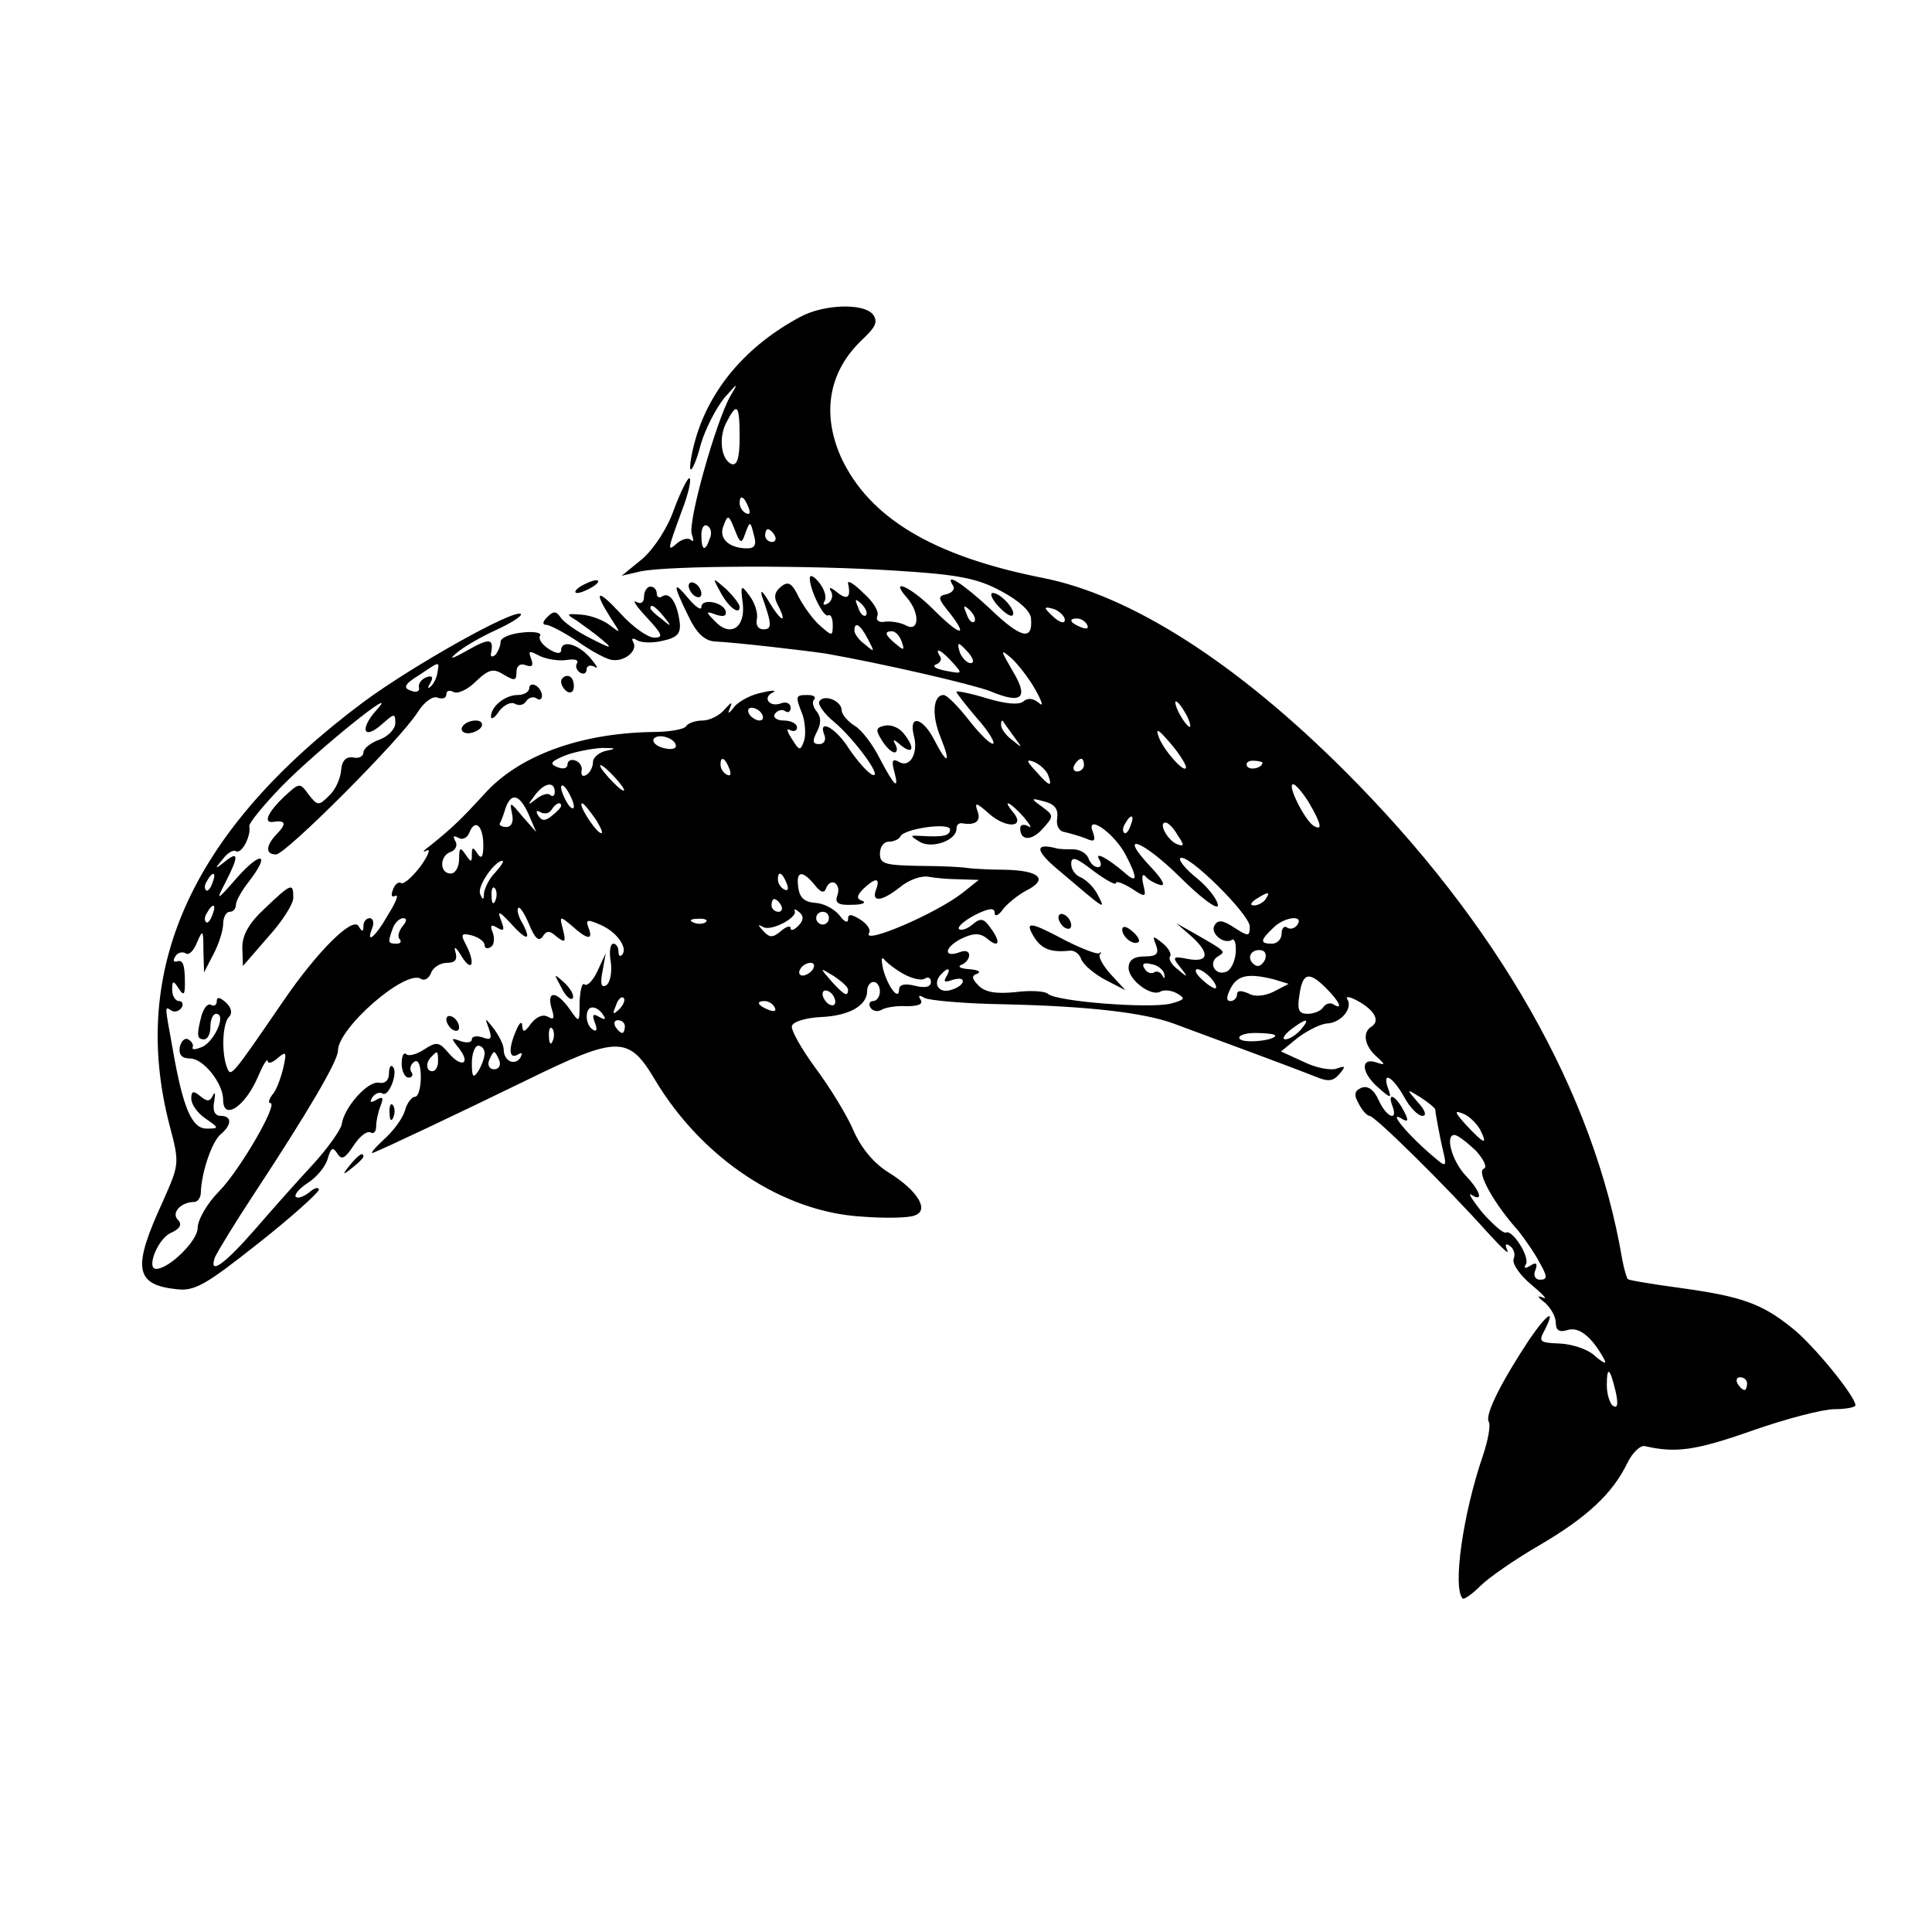 <?xml version="1.0" standalone="no"?>
<!DOCTYPE svg PUBLIC "-//W3C//DTD SVG 20010904//EN"
 "http://www.w3.org/TR/2001/REC-SVG-20010904/DTD/svg10.dtd">
<svg version="1.0" xmlns="http://www.w3.org/2000/svg"
 width="303pt" height="303pt" viewBox="0 0 303 303"
 preserveAspectRatio="xMidYMid meet">
<g transform="translate(0,303) scale(0.1,-0.1)"
fill="#000000" stroke="none">
<path d="M1255 2533 c-84 -45 -141 -112 -164 -191 -7 -24 -10 -46 -8 -48 2 -3
10 15 16 39 7 24 24 57 37 73 21 24 23 25 10 4 -23 -40 -68 -200 -61 -218 3
-9 3 -13 -1 -9 -4 4 -13 2 -21 -4 -17 -15 -17 -14 6 49 11 28 16 52 12 52 -3
0 -14 -22 -24 -49 -10 -29 -31 -61 -49 -77 l-33 -27 30 7 c45 9 265 10 400 1
98 -6 128 -12 165 -32 28 -15 46 -31 47 -43 3 -36 -16 -31 -64 15 -44 41 -73
59 -58 36 3 -5 -2 -11 -11 -13 -14 -3 -13 -7 6 -30 30 -39 15 -35 -27 7 -35
35 -69 50 -41 18 21 -24 20 -55 -1 -44 -9 5 -24 7 -33 6 -9 -2 -15 2 -12 9 3
7 -7 23 -22 36 -14 14 -25 21 -24 15 5 -22 -1 -27 -17 -14 -10 8 -14 9 -10 2
4 -6 2 -15 -4 -19 -7 -4 -9 -3 -6 3 4 6 0 19 -8 29 -8 10 -15 14 -15 7 0 -18
22 -63 29 -58 4 2 7 -5 7 -15 0 -18 -1 -18 -19 -2 -11 9 -26 30 -34 45 -11 23
-17 26 -28 17 -11 -9 -12 -17 -4 -31 15 -30 2 -22 -16 9 -9 15 -13 18 -10 7
16 -45 16 -52 2 -52 -8 0 -12 7 -10 16 2 9 -3 25 -11 36 -14 19 -15 18 -11
-12 4 -38 -20 -53 -44 -27 -15 15 -14 16 2 10 12 -4 17 -2 15 6 -5 14 -38 20
-38 6 0 -6 -9 0 -20 13 -25 30 -25 23 -1 -26 13 -28 26 -40 42 -41 37 -2 140
-14 174 -19 91 -16 229 -48 258 -59 50 -21 61 -11 35 32 -19 33 -20 35 -2 20
10 -9 28 -32 38 -50 10 -18 13 -27 6 -21 -9 8 -18 9 -25 3 -7 -6 -28 -4 -58 5
-26 8 -47 12 -47 10 0 -2 14 -20 31 -40 18 -20 29 -38 27 -41 -3 -3 -20 13
-38 36 -17 22 -35 40 -40 40 -17 0 -19 -32 -5 -66 17 -42 11 -45 -10 -4 -18
35 -40 40 -32 7 8 -28 -6 -52 -23 -42 -10 6 -12 2 -8 -13 9 -33 1 -26 -22 18
-11 22 -29 46 -40 52 -11 7 -20 18 -20 24 0 15 -28 26 -35 14 -3 -4 7 -19 23
-32 33 -28 78 -90 60 -83 -7 3 -23 21 -36 40 -21 34 -50 49 -39 22 3 -8 -1
-14 -8 -14 -11 0 -11 5 -4 19 7 13 7 23 0 32 -6 7 -8 16 -4 19 3 4 -1 7 -10 7
-20 0 -20 -1 -8 -32 4 -13 5 -31 2 -40 -6 -16 -7 -16 -19 3 -8 12 -9 18 -3 14
6 -3 11 -1 11 4 0 6 -9 11 -21 11 -11 0 -17 5 -14 10 4 6 11 8 16 5 5 -4 9 -1
9 5 0 7 -7 10 -15 7 -18 -7 -30 9 -13 17 7 3 0 4 -16 0 -17 -3 -36 -13 -44
-22 -9 -12 -12 -13 -7 -2 4 10 2 9 -8 -2 -8 -10 -24 -18 -35 -18 -11 0 -23 -4
-26 -9 -3 -5 -27 -9 -53 -9 -115 -2 -211 -38 -264 -98 -35 -38 -48 -51 -84
-80 -11 -8 -14 -12 -6 -8 7 4 3 -7 -9 -24 -13 -17 -26 -29 -31 -27 -4 3 -10
-2 -13 -11 -3 -8 -2 -12 4 -9 6 3 1 -10 -11 -29 -21 -37 -36 -48 -25 -21 3 8
1 15 -4 15 -6 0 -10 -6 -10 -12 0 -10 -2 -10 -8 0 -10 14 -65 -41 -117 -117
-83 -121 -83 -121 -89 -105 -9 23 -7 69 3 79 6 6 4 15 -5 23 -9 8 -14 9 -14 2
0 -6 -4 -9 -9 -6 -5 3 -11 -4 -15 -17 -8 -31 -7 -37 4 -37 6 0 10 9 10 20 0
11 4 20 9 20 16 0 -1 -40 -20 -51 -11 -5 -18 -6 -17 -2 2 4 -1 10 -7 13 -5 3
-11 -3 -13 -12 -2 -12 3 -18 16 -18 21 0 52 -39 52 -65 0 -33 34 -11 54 35 8
19 15 31 16 26 0 -5 7 -3 16 5 13 11 14 9 8 -17 -4 -16 -11 -35 -17 -41 -5 -7
-7 -13 -3 -13 13 0 -47 -104 -80 -138 -19 -19 -34 -45 -34 -58 0 -20 -45 -64
-65 -64 -16 0 2 46 22 56 16 7 19 14 12 21 -11 11 5 28 26 28 5 0 10 7 10 15
1 31 17 79 31 91 18 15 18 29 0 29 -9 0 -13 8 -10 23 2 12 1 16 -2 9 -5 -10
-9 -10 -20 -1 -11 9 -14 8 -14 -4 0 -9 10 -23 22 -31 22 -15 22 -16 2 -16 -23
0 -37 32 -53 124 -13 72 -13 68 -2 61 5 -3 12 -1 16 5 3 5 1 10 -4 10 -6 0
-11 8 -11 18 0 14 2 15 10 2 8 -12 10 -11 10 8 0 29 -3 38 -13 34 -5 -1 -6 2
-2 8 3 6 11 8 16 5 5 -4 13 4 18 17 9 21 10 20 10 -12 l1 -35 15 29 c8 15 15
37 15 47 0 11 5 19 10 19 6 0 10 5 10 11 0 6 9 22 20 36 34 44 21 50 -17 8
-34 -39 -35 -39 -19 -8 21 41 20 49 -1 32 -16 -13 -17 -12 -4 3 7 10 17 16 21
13 9 -5 24 24 21 39 -1 5 22 33 51 63 58 59 189 164 149 120 -28 -31 -21 -49
9 -22 18 16 20 17 20 1 0 -9 -11 -21 -25 -26 -14 -5 -25 -14 -25 -20 0 -6 -7
-10 -16 -8 -11 2 -18 -5 -19 -20 -1 -13 -9 -31 -19 -40 -16 -16 -18 -16 -32 2
-14 19 -14 19 -39 -4 -24 -23 -33 -41 -17 -39 19 3 22 -2 8 -17 -19 -19 -21
-34 -3 -34 15 0 195 180 222 223 10 16 24 26 31 23 8 -3 14 -1 14 5 0 6 5 7
11 4 6 -4 22 3 35 16 21 20 28 21 44 11 17 -10 20 -10 20 4 0 10 6 14 14 11
11 -4 13 -1 9 10 -5 13 -3 13 14 4 11 -5 30 -8 42 -6 12 2 19 0 16 -5 -3 -5
-1 -11 5 -15 5 -3 10 -1 10 5 0 6 6 8 13 4 6 -4 3 2 -7 14 -20 23 -46 29 -46
12 0 -6 -8 -5 -19 2 -11 7 -17 16 -14 21 3 5 -10 7 -28 5 -19 -2 -34 -8 -34
-15 0 -6 -4 -15 -8 -20 -5 -4 -8 -3 -7 2 5 24 -2 25 -37 5 -23 -13 -30 -15
-18 -5 11 10 39 26 63 37 24 11 41 22 39 25 -10 9 -170 -81 -247 -138 -268
-200 -368 -418 -304 -664 16 -60 15 -61 -10 -118 -49 -106 -45 -132 22 -139
28 -3 46 8 127 72 52 41 94 79 95 84 0 5 -7 3 -15 -4 -9 -7 -18 -10 -21 -7 -3
3 5 13 19 22 14 9 28 26 31 38 5 17 8 19 15 8 7 -11 12 -8 26 13 9 14 21 23
26 20 5 -3 9 1 9 10 0 8 3 22 7 32 5 13 3 15 -7 9 -9 -5 -11 -4 -6 4 4 6 11 9
16 6 10 -6 25 34 16 42 -3 4 -6 -1 -6 -11 0 -10 -6 -16 -16 -14 -17 3 -54 -38
-58 -65 -1 -8 -22 -38 -46 -64 -25 -27 -65 -72 -90 -101 -48 -55 -73 -73 -63
-44 4 9 32 55 63 102 81 123 130 206 130 222 0 36 106 128 130 113 6 -4 13 1
16 9 3 9 15 16 25 16 13 0 17 5 13 18 -3 9 2 6 10 -8 17 -27 22 -10 6 20 -8
15 -6 17 10 13 11 -3 20 -10 20 -15 0 -5 4 -7 10 -3 5 3 6 13 3 22 -5 12 -3
14 7 8 10 -6 12 -4 6 11 -6 16 -4 16 14 -3 26 -29 34 -29 20 -2 -7 11 -10 23
-7 25 2 3 10 -9 17 -26 9 -22 15 -27 21 -19 6 10 11 10 22 0 13 -10 15 -9 10
11 -6 22 -5 22 14 6 24 -22 34 -23 26 -3 -5 13 -2 14 20 4 25 -11 43 -37 32
-47 -3 -3 -5 0 -5 6 0 7 -4 12 -8 12 -5 0 -7 -13 -4 -29 2 -16 -1 -32 -7 -36
-8 -5 -10 2 -6 22 l5 28 -13 -28 c-7 -15 -16 -24 -20 -21 -4 4 -7 -8 -8 -27 0
-34 0 -34 -16 -11 -20 28 -36 29 -28 1 5 -16 4 -19 -5 -14 -8 5 -18 1 -27 -10
-10 -14 -13 -15 -14 -4 0 8 -4 6 -9 -6 -13 -29 -12 -47 2 -39 7 4 8 3 4 -5 -9
-13 -26 -5 -26 13 0 7 -7 21 -15 32 -15 19 -15 19 -8 0 5 -15 3 -18 -10 -13
-9 3 -17 2 -17 -3 0 -5 -8 -6 -17 -3 -16 6 -16 5 -4 -10 20 -25 6 -33 -15 -9
-15 18 -19 19 -39 6 -12 -8 -25 -11 -28 -7 -4 3 -7 -3 -7 -15 0 -12 5 -22 11
-22 5 0 8 4 4 9 -3 5 -1 12 5 16 6 4 10 -6 10 -24 0 -17 -4 -31 -9 -31 -5 0
-13 -10 -16 -22 -4 -13 -19 -33 -34 -46 -14 -13 -21 -22 -16 -20 18 7 128 59
241 114 143 70 160 70 201 1 74 -124 201 -208 325 -215 37 -3 75 -2 83 2 23 8
4 39 -41 67 -23 14 -43 38 -55 65 -10 24 -37 68 -60 99 -22 30 -39 60 -37 66
2 7 23 13 46 14 44 2 72 18 72 41 0 8 5 14 10 14 6 0 10 -7 10 -15 0 -8 -5
-15 -11 -15 -5 0 -7 -5 -4 -10 4 -6 11 -7 17 -4 6 4 24 7 40 6 18 0 26 3 22
10 -5 7 -2 8 6 3 7 -4 63 -9 124 -10 133 -3 219 -13 266 -30 87 -32 197 -73
222 -83 21 -9 29 -8 39 4 10 12 9 13 -5 8 -9 -3 -32 1 -52 11 l-35 16 27 22
c15 11 36 22 47 22 21 2 39 24 30 38 -3 5 4 4 15 -2 28 -15 37 -32 23 -41 -15
-9 -11 -31 9 -48 13 -12 13 -13 -2 -8 -25 8 -23 -17 4 -40 19 -17 21 -17 15
-1 -10 28 7 19 25 -13 9 -17 22 -30 29 -30 7 0 4 9 -7 21 -19 22 -19 22 4 8
12 -8 22 -16 23 -19 0 -3 2 -14 4 -25 2 -11 6 -31 9 -43 5 -21 3 -22 -11 -10
-44 36 -81 81 -52 62 8 -4 8 0 0 15 -13 24 -26 29 -17 6 9 -25 -10 -17 -22 10
-7 16 -17 23 -27 19 -11 -5 -12 -11 -4 -25 5 -10 13 -19 17 -19 8 0 119 -109
187 -185 20 -22 33 -34 29 -26 -4 9 -3 12 4 7 6 -4 9 -13 6 -20 -3 -8 10 -26
28 -41 18 -15 26 -24 18 -20 -10 4 -9 1 3 -8 9 -8 17 -22 17 -31 0 -12 5 -16
18 -12 18 6 38 -10 57 -44 6 -10 1 -9 -13 3 -11 11 -36 19 -56 20 -30 1 -33 3
-25 18 20 38 7 31 -22 -11 -43 -65 -71 -119 -64 -130 3 -5 -1 -28 -9 -52 -32
-93 -48 -209 -32 -225 2 -2 15 7 28 20 13 13 55 42 93 64 75 44 114 81 137
128 8 17 21 29 28 27 48 -11 79 -7 167 24 54 19 112 34 130 34 18 0 33 3 33 6
0 14 -66 95 -99 121 -48 39 -81 50 -175 63 -44 6 -81 12 -83 14 -2 2 -6 16 -9
32 -44 260 -195 525 -434 764 -171 171 -337 277 -476 304 -171 34 -271 94
-315 189 -31 70 -19 136 35 186 20 19 23 27 15 38 -15 18 -77 16 -114 -4z
m-95 -189 c0 -32 -4 -44 -12 -42 -17 6 -22 42 -8 67 16 31 20 26 20 -25z m14
-110 c3 -8 2 -12 -4 -9 -6 3 -10 10 -10 16 0 14 7 11 14 -7z m-5 -40 c7 19 8
19 13 -2 5 -16 2 -22 -10 -22 -29 0 -46 16 -37 36 6 17 8 17 17 -6 9 -23 11
-24 17 -6z m-56 -9 c-7 -21 -13 -19 -13 6 0 11 4 18 10 14 5 -3 7 -12 3 -20z
m102 5 c3 -5 1 -10 -4 -10 -6 0 -11 5 -11 10 0 6 2 10 4 10 3 0 8 -4 11 -10z
m143 -125 c-3 -3 -9 2 -12 12 -6 14 -5 15 5 6 7 -7 10 -15 7 -18z m170 -10
c-3 -3 -9 2 -12 12 -6 14 -5 15 5 6 7 -7 10 -15 7 -18z m142 3 c0 -6 -6 -5
-15 2 -8 7 -15 14 -15 16 0 2 7 1 15 -2 8 -4 15 -11 15 -16z m35 -8 c3 -6 -1
-7 -9 -4 -18 7 -21 14 -7 14 6 0 13 -4 16 -10z m-344 -22 c11 -21 11 -22 -4
-9 -10 7 -17 17 -17 22 0 15 9 10 21 -13z m53 -4 c5 -14 4 -15 -9 -4 -17 14
-19 20 -6 20 5 0 12 -7 15 -16z m106 -19 c7 -9 8 -15 2 -15 -5 0 -12 7 -16 15
-3 8 -4 15 -2 15 2 0 9 -7 16 -15z m-26 -14 c16 -18 16 -18 -11 -13 -15 3 -22
7 -15 10 6 2 10 8 6 13 -9 15 2 10 20 -10z m-808 -16 c-1 -8 -6 -18 -11 -22
-4 -4 -5 -2 0 6 5 9 3 12 -6 9 -8 -3 -13 -10 -12 -16 2 -6 -4 -9 -13 -5 -12 4
-10 10 13 24 34 23 32 22 29 4z m1174 -65 c6 -11 8 -20 6 -20 -3 0 -10 9 -16
20 -6 11 -8 20 -6 20 3 0 10 -9 16 -20z m-665 0 c3 -5 2 -10 -4 -10 -5 0 -13
5 -16 10 -3 6 -2 10 4 10 5 0 13 -4 16 -10z m395 -35 c14 -19 14 -19 -2 -6
-10 7 -18 18 -18 24 0 6 1 8 3 6 1 -2 9 -13 17 -24z m270 -48 c0 -13 -36 27
-43 48 -5 14 0 11 18 -10 14 -16 25 -34 25 -38z m-800 33 c0 -5 -9 -6 -20 -3
-11 3 -17 9 -15 14 7 10 35 1 35 -11z m-107 -7 c-13 -2 -23 -11 -23 -18 0 -8
-5 -17 -10 -20 -6 -4 -9 -1 -8 6 2 6 -3 14 -9 16 -7 3 -13 0 -13 -6 0 -6 -7
-8 -16 -4 -13 5 -10 9 12 18 15 6 42 11 58 12 21 0 24 -1 9 -4z m191 -29 c3
-8 2 -12 -4 -9 -6 3 -10 10 -10 16 0 14 7 11 14 -7z m500 -10 c7 -19 2 -18
-19 6 -16 17 -16 20 -3 15 9 -4 19 -13 22 -21z m56 16 c0 -5 -5 -10 -11 -10
-5 0 -7 5 -4 10 3 6 8 10 11 10 2 0 4 -4 4 -10z m280 4 c0 -8 -19 -13 -24 -6
-3 5 1 9 9 9 8 0 15 -2 15 -3z m-1015 -24 c10 -11 16 -20 13 -20 -3 0 -13 9
-23 20 -10 11 -16 20 -13 20 3 0 13 -9 23 -20z m-95 -22 c0 -6 -3 -8 -7 -5 -3
4 -13 1 -22 -6 -14 -11 -14 -10 -2 6 15 20 31 22 31 5z m30 -23 c0 -5 -5 -3
-10 5 -5 8 -10 20 -10 25 0 6 5 3 10 -5 5 -8 10 -19 10 -25z m1153 6 c19 -33
22 -45 7 -36 -14 9 -42 65 -32 65 4 0 15 -13 25 -29z m-1224 -18 l12 -28 -22
25 c-19 23 -20 23 -16 4 3 -13 -1 -21 -9 -21 -7 0 -12 3 -10 6 2 3 6 14 9 24
9 25 22 21 36 -10z m829 -6 c-2 -12 3 -21 12 -22 8 -2 23 -6 33 -10 13 -6 16
-4 11 10 -12 30 33 -1 51 -35 20 -38 19 -47 -2 -28 -27 23 -47 33 -39 20 4 -7
3 -12 -2 -12 -6 0 -12 6 -15 14 -3 8 -14 14 -24 14 -10 0 -22 0 -28 2 -32 8
-31 -4 2 -32 79 -67 77 -66 65 -42 -6 12 -18 24 -27 28 -8 3 -15 12 -15 21 0
13 8 10 35 -11 19 -14 35 -23 35 -19 0 4 11 0 24 -8 23 -15 24 -15 19 6 -3 13
-1 18 4 12 4 -5 15 -11 23 -13 9 -2 2 10 -14 27 -55 58 -16 45 44 -14 33 -33
60 -53 60 -45 0 8 -14 27 -32 42 -18 14 -30 29 -27 32 10 10 109 -88 109 -107
0 -16 -2 -16 -24 -2 -18 12 -26 13 -31 4 -8 -12 14 -31 27 -23 4 3 7 -6 6 -20
-1 -14 -8 -28 -15 -30 -17 -7 -29 14 -13 24 13 8 14 7 -40 38 l-25 14 23 -20
c30 -27 28 -42 -5 -36 -24 5 -25 3 -12 -13 13 -16 12 -17 -3 -4 -10 7 -16 17
-13 21 3 4 -3 14 -12 21 -15 12 -16 12 -10 -3 5 -14 1 -18 -18 -18 -17 0 -25
-6 -25 -18 0 -19 36 -46 50 -37 6 3 17 2 26 -3 14 -8 12 -10 -10 -16 -33 -8
-177 3 -192 15 -5 5 -29 6 -52 3 -30 -3 -47 0 -57 10 -11 11 -12 16 -2 19 6 3
1 6 -13 7 -14 1 -19 4 -12 7 6 2 12 9 12 15 0 6 -6 8 -14 5 -26 -10 -26 6 0
20 20 10 30 10 41 2 19 -17 24 -8 7 15 -11 16 -16 17 -29 6 -8 -7 -18 -10 -21
-7 -3 3 8 13 25 22 22 11 31 12 31 3 0 -6 6 -4 13 6 7 9 23 22 36 29 36 18 22
32 -34 33 -27 0 -54 2 -60 3 -5 1 -38 3 -72 3 -55 1 -63 3 -63 19 0 11 6 19
14 19 8 0 16 4 18 8 4 12 78 23 78 11 0 -10 -12 -12 -45 -10 -18 1 -19 1 -3
-9 19 -12 58 2 58 20 0 6 3 9 8 9 22 -4 31 3 25 19 -5 14 -2 14 18 -4 27 -24
58 -22 38 2 -19 23 -4 16 17 -8 10 -12 13 -18 7 -14 -7 4 -13 3 -13 -3 0 -20
18 -20 35 -1 18 20 18 21 -1 35 -18 13 -18 14 4 8 16 -4 22 -12 20 -26z m-778
19 c0 -2 -6 -9 -14 -15 -11 -9 -16 -9 -22 0 -4 7 -3 9 4 5 6 -3 13 -2 17 4 6
10 15 14 15 6z m55 -22 c9 -15 12 -23 6 -20 -11 7 -35 46 -28 46 3 0 12 -12
22 -26z m838 -9 c-3 -9 -8 -14 -10 -11 -3 3 -2 9 2 15 9 16 15 13 8 -4z
m-1015 -31 c0 -18 -3 -22 -9 -13 -7 11 -9 11 -9 -1 0 -13 -1 -13 -10 0 -8 12
-10 11 -10 -7 0 -13 -6 -23 -13 -23 -18 0 -18 28 0 34 8 3 11 11 7 17 -4 8 -3
9 5 5 6 -4 14 0 17 8 9 23 22 11 22 -20z m1089 16 c11 -16 10 -18 -1 -14 -15
6 -30 34 -18 34 4 0 13 -9 19 -20z m-1070 -58 c-10 -10 -17 -25 -18 -33 0 -11
-2 -11 -6 -1 -5 12 23 52 35 52 3 0 -2 -8 -11 -18z m-444 -17 c-3 -9 -8 -14
-10 -11 -3 3 -2 9 2 15 9 16 15 13 8 -4z m901 -1 c3 -8 2 -12 -4 -9 -6 3 -10
10 -10 16 0 14 7 11 14 -7z m43 -1 c10 -13 16 -15 19 -5 8 17 24 5 17 -13 -4
-11 2 -15 23 -14 16 0 23 3 17 6 -10 3 -10 8 1 19 19 18 27 18 20 -1 -8 -21 9
-19 38 4 13 11 33 18 44 16 10 -2 33 -4 49 -4 l30 -1 -25 -20 c-42 -33 -159
-83 -147 -63 3 5 -3 14 -14 21 -15 9 -19 9 -19 0 0 -6 -6 -4 -13 6 -8 10 -24
19 -38 20 -17 1 -25 8 -27 24 -4 26 6 28 25 5z m-500 -25 c-3 -8 -6 -5 -6 6
-1 11 2 17 5 13 3 -3 4 -12 1 -19z m1208 2 c-3 -5 -12 -10 -18 -10 -7 0 -6 4
3 10 19 12 23 12 15 0z m-760 -10 c3 -5 1 -10 -4 -10 -6 0 -11 5 -11 10 0 6 2
10 4 10 3 0 8 -4 11 -10z m-892 -15 c-3 -9 -8 -14 -10 -11 -3 3 -2 9 2 15 9
16 15 13 8 -4z m919 -17 c-7 -7 -12 -8 -12 -4 0 5 -7 3 -15 -4 -13 -11 -18
-11 -28 0 -9 10 -9 11 0 6 13 -7 56 16 49 26 -1 3 2 2 8 -3 7 -6 6 -13 -2 -21z
m48 12 c0 -5 -4 -10 -10 -10 -5 0 -10 5 -10 10 0 6 5 10 10 10 6 0 10 -4 10
-10z m-669 -13 c-6 -8 -8 -17 -4 -20 3 -4 1 -7 -5 -7 -14 0 -14 2 -6 24 3 9
11 16 16 16 7 0 6 -5 -1 -13z m476 7 c-3 -3 -12 -4 -19 -1 -8 3 -5 6 6 6 11 1
17 -2 13 -5z m928 -4 c-4 -6 -11 -8 -16 -5 -5 4 -9 -1 -9 -9 0 -9 -7 -16 -15
-16 -19 0 -19 5 1 24 17 18 49 22 39 6z m-51 -55 c-4 -8 -10 -12 -15 -9 -14 8
-10 24 6 24 9 0 12 -6 9 -15z m-566 -23 c13 -7 27 -10 32 -7 6 4 10 1 10 -5 0
-8 -9 -10 -25 -6 -16 4 -25 2 -25 -6 0 -18 -17 3 -25 32 -3 14 -3 21 2 15 4
-5 18 -16 31 -23z m-143 8 c-3 -5 -11 -10 -16 -10 -6 0 -7 5 -4 10 3 6 11 10
16 10 6 0 7 -4 4 -10z m551 -8 c1 -7 0 -8 -3 -2 -2 5 -9 8 -13 5 -5 -3 -12 0
-15 6 -5 7 -1 10 10 7 10 -1 20 -9 21 -16z m-496 -24 c0 -12 -6 -9 -26 13 -19
22 -19 22 4 8 12 -8 22 -17 22 -21z m154 20 c-5 -8 -2 -9 9 -5 10 3 17 3 17
-2 0 -5 -9 -11 -20 -14 -19 -5 -28 12 -13 26 10 11 15 8 7 -5z m416 -3 c7 -8
9 -15 6 -15 -4 0 -14 7 -22 15 -9 8 -11 15 -6 15 5 0 15 -7 22 -15z m98 -1
l23 -7 -23 -12 c-14 -7 -30 -9 -40 -3 -12 5 -18 5 -18 -2 0 -5 -5 -10 -10 -10
-7 0 -7 6 0 20 11 21 28 24 68 14z m82 -14 c21 -21 27 -35 11 -25 -5 3 -12 1
-16 -5 -3 -5 -14 -10 -24 -10 -14 0 -17 6 -13 30 5 35 15 37 42 10z m-770 -21
c0 -6 -4 -7 -10 -4 -5 3 -10 11 -10 16 0 6 5 7 10 4 6 -3 10 -11 10 -16z
m-339 -12 c-10 -9 -11 -8 -5 6 3 10 9 15 12 12 3 -3 0 -11 -7 -18z m244 3 c3
-6 -1 -7 -9 -4 -18 7 -21 14 -7 14 6 0 13 -4 16 -10z m-269 -12 c5 -7 3 -8 -6
-3 -10 6 -12 4 -7 -9 4 -10 3 -15 -3 -11 -13 8 -13 35 -1 35 6 0 13 -5 17 -12z
m34 -18 c0 -5 -2 -10 -4 -10 -3 0 -8 5 -11 10 -3 6 -1 10 4 10 6 0 11 -4 11
-10z m1060 -5 c-7 -8 -18 -15 -24 -15 -6 0 -2 7 8 15 25 19 32 19 16 0z
m-1173 -17 c-3 -8 -6 -5 -6 6 -1 11 2 17 5 13 3 -3 4 -12 1 -19z m1133 8 c0
-8 -51 -13 -56 -5 -3 5 9 9 25 9 17 0 31 -2 31 -4z m-1240 -28 c0 -7 -5 -20
-10 -28 -8 -12 -10 -9 -10 13 0 15 5 27 10 27 6 0 10 -6 10 -12z m-73 -13 c0
-8 -4 -15 -9 -15 -10 0 -11 14 -1 23 9 10 10 9 10 -8z m96 2 c3 -8 -1 -14 -8
-14 -7 0 -11 6 -8 14 3 7 6 13 8 13 2 0 5 -6 8 -13z m1538 -108 c13 -26 7 -24
-22 7 -17 19 -19 23 -6 18 10 -3 22 -15 28 -25z m-7 -33 c13 -14 19 -27 13
-29 -12 -4 16 -55 54 -97 11 -14 27 -37 34 -51 12 -21 12 -26 0 -26 -7 0 -11
7 -7 15 4 11 1 13 -8 7 -8 -5 -11 -4 -7 2 7 11 -21 55 -31 50 -4 -2 -20 12
-37 31 -16 20 -24 33 -17 28 19 -12 14 6 -10 31 -21 23 -32 63 -17 63 5 0 19
-11 33 -24z m220 -379 c4 -19 3 -26 -4 -22 -5 3 -10 18 -10 32 0 32 5 28 14
-10z m206 13 c0 -5 -2 -10 -4 -10 -3 0 -8 5 -11 10 -3 6 -1 10 4 10 6 0 11 -4
11 -10z"/>
<path d="M1660 1591 c0 -5 5 -13 10 -16 6 -3 10 -2 10 4 0 5 -4 13 -10 16 -5
3 -10 2 -10 -4z"/>
<path d="M1622 1560 c12 -19 27 -24 56 -21 7 1 15 -5 18 -14 4 -9 21 -23 38
-32 l31 -16 -23 25 c-12 13 -20 28 -17 31 3 4 2 5 -1 2 -4 -2 -27 7 -53 20
-56 30 -65 31 -49 5z"/>
<path d="M1760 1572 c0 -12 19 -26 26 -19 2 2 -2 10 -11 17 -9 8 -15 8 -15 2z"/>
<path d="M910 2110 c-8 -5 -10 -10 -5 -10 6 0 17 5 25 10 8 5 11 10 5 10 -5 0
-17 -5 -25 -10z"/>
<path d="M1080 2111 c0 -5 5 -13 10 -16 6 -3 10 -2 10 4 0 5 -4 13 -10 16 -5
3 -10 2 -10 -4z"/>
<path d="M1129 2103 c12 -24 31 -39 31 -25 0 5 -10 17 -21 28 -22 19 -22 19
-10 -3z"/>
<path d="M1010 2094 c0 -9 -5 -12 -12 -8 -7 4 0 -7 16 -24 25 -27 27 -32 12
-32 -10 0 -34 17 -52 37 -37 40 -44 38 -17 -5 17 -26 17 -26 0 -13 -10 8 -30
16 -45 17 -24 2 -25 1 -8 -9 10 -7 28 -20 40 -30 18 -15 15 -15 -18 2 -22 11
-43 26 -47 33 -7 10 -11 10 -21 0 -7 -7 -8 -12 -1 -12 5 0 28 -12 49 -26 21
-15 45 -28 54 -29 20 -3 41 15 33 28 -3 6 -1 7 6 3 6 -4 24 -5 40 -1 23 5 29
11 27 29 -4 30 -15 48 -27 41 -5 -4 -9 -1 -9 4 0 6 -4 11 -10 11 -5 0 -10 -7
-10 -16z m31 -31 c13 -16 12 -17 -3 -4 -10 7 -18 15 -18 17 0 8 8 3 21 -13z"/>
<path d="M1565 2080 c10 -11 20 -18 23 -15 7 6 -18 35 -31 35 -5 0 -2 -9 8
-20z"/>
<path d="M880 1961 c0 -6 5 -13 10 -16 6 -3 10 1 10 9 0 9 -4 16 -10 16 -5 0
-10 -4 -10 -9z"/>
<path d="M830 1951 c0 -6 -8 -11 -18 -11 -20 0 -42 -18 -42 -34 0 -5 6 -2 13
9 8 10 19 15 25 11 6 -3 13 -2 17 4 4 6 11 8 16 5 5 -4 9 -2 9 4 0 5 -4 13
-10 16 -5 3 -10 1 -10 -4z"/>
<path d="M725 1890 c-3 -5 1 -10 9 -10 8 0 18 5 21 10 3 6 -1 10 -9 10 -8 0
-18 -4 -21 -10z"/>
<path d="M1388 1892 c-15 -3 -15 -7 -5 -23 6 -10 15 -19 20 -19 4 0 5 6 1 13
-5 8 -2 8 9 -2 20 -16 22 -3 4 19 -7 9 -20 14 -29 12z"/>
<path d="M416 1606 c-25 -23 -36 -42 -36 -62 l1 -29 39 45 c22 24 40 52 40 62
0 24 -3 23 -44 -16z"/>
<path d="M880 1482 c6 -13 14 -21 18 -18 3 4 -2 14 -12 24 -18 16 -18 16 -6
-6z"/>
<path d="M700 1431 c0 -5 5 -13 10 -16 6 -3 10 -2 10 4 0 5 -4 13 -10 16 -5 3
-10 2 -10 -4z"/>
<path d="M611 1284 c0 -11 3 -14 6 -6 3 7 2 16 -1 19 -3 4 -6 -2 -5 -13z"/>
<path d="M549 1203 c-13 -16 -12 -17 4 -4 9 7 17 15 17 17 0 8 -8 3 -21 -13z"/>
</g>
</svg>
